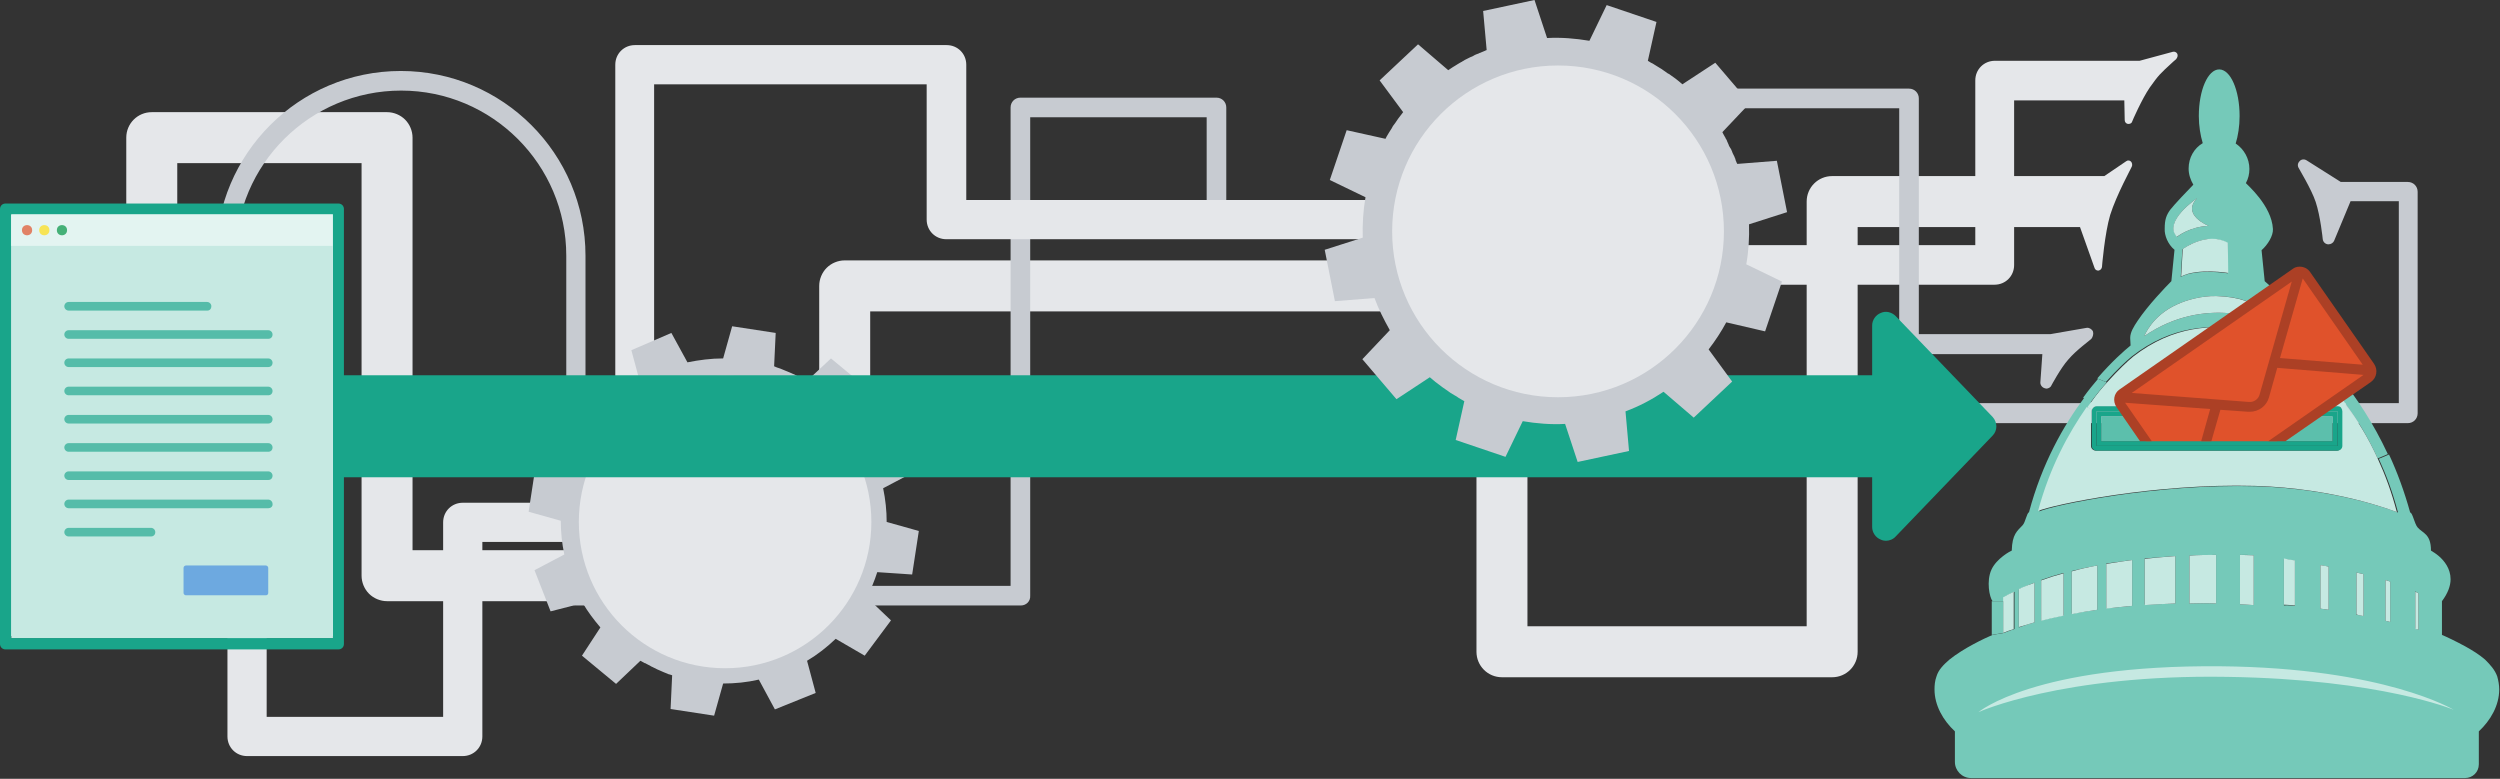<svg xmlns="http://www.w3.org/2000/svg" width="100%" height="100%" viewBox="0 0 637.5 198.6">

    <rect x="0" y="0" width="637.5" height="198.6" fill="#333333" stroke="none"/>

    <style type="text/css">
    <![CDATA[
            

    ]]>
    </style>

    <path class="pipe-1" fill="#C7CBD1" d="M614 46.4h-17.1l-8.7-5.5c-.6-.4-1.4-.3-1.8.2-.5.5-.6 1.2-.2 1.8 0 .1 3.2 5.3 4.3 8.6 1.2 3.6 1.8 9.4 1.8 9.5.1.7.6 1.2 1.3 1.3h.2c.6 0 1.2-.4 1.4-.9l4.2-10.1h12.3v51.5H409.3V20.5c0-1.4-1.1-2.5-2.5-2.5h-9.4v5h6.9v82.4c0 1.4 1.1 2.5 2.5 2.5H614c1.4 0 2.5-1.1 2.5-2.5V48.9c0-1.4-1.1-2.5-2.5-2.5z"/>
    <path class="pipe-2" fill="#E5E7EA" d="M215.4 153.3H98.7c-1.7 0-3.4-.7-4.6-1.9-1.2-1.2-1.9-2.9-1.9-4.6V41.6h-47v44.5c0 3.6-2.9 6.5-6.5 6.5H17.1v-13h15.1V35.1c0-3.6 2.9-6.5 6.5-6.5h60c1.7 0 3.4.7 4.6 1.9 1.2 1.2 1.9 2.9 1.9 4.6v105.2h103.7V72.9c0-1.7.7-3.4 1.9-4.6 1.2-1.2 2.9-1.9 4.6-1.9h167.5v13h-161v67.4c0 3.6-2.9 6.5-6.5 6.5z"/>
    <path class="pipe-3" fill="#C7CBD1" d="M260.3 154.4H146.9c-1.4 0-2.5-1.1-2.5-2.5V65.2c0-23.2-18.9-42.1-42.1-42.1S60.1 41.9 60.1 65.2h-5c0-26 21.1-47.1 47.1-47.1s47.1 21.1 47.1 47.1v84.2h108.4v-122c0-1.4 1.1-2.5 2.5-2.5h50c1.4 0 2.5 1.1 2.5 2.5v27.5h91.5v5h-94c-1.4 0-2.5-1.1-2.5-2.5V29.9h-45v122c.1 1.4-1 2.5-2.4 2.5z"/>
    <path class="pipe-4" fill="#E5E7EA" d="M555.2 13.7c-.2-.4-.7-.6-1.1-.5l-8.5 2.3h-36.9c-2.8 0-5 2.2-5 5v42h-64.3V56c0-2.8-2.2-5-5-5h-188V16.5c0-2.8-2.2-5-5-5h-79.5c-2.8 0-5 2.2-5 5v111.7H118c-2.8 0-5 2.2-5 5v49.6H68v-45H58v50c0 2.8 2.2 5 5 5h55c2.8 0 5-2.2 5-5v-49.6h38.8c2.8 0 5-2.2 5-5V21.5h69.5V56c0 2.8 2.2 5 5 5h188v6.6c0 2.8 2.2 5 5 5h74.3c2.8 0 5-2.2 5-5v-42h28.1l.1 5c0 .5.3.9.8 1h.2c.4 0 .8-.2.9-.6 0-.1 2.5-5.8 4.5-8.7 2.3-3.2 2.4-3.3 6-6.6l.7-.6c.4-.5.5-1 .3-1.4z"/>
    <path class="pipe-5" fill="#E5E7EA" d="M543.4 41.2c-.3-.3-.8-.4-1.2-.1l-5.6 3.8h-69.4c-3.6 0-6.5 2.9-6.5 6.5v108.3h-71.2V36.3h-13v129.9c0 3.6 2.9 6.5 6.5 6.5h84.2c3.6 0 6.5-2.9 6.5-6.5V57.9h56.7l3.7 10.4c.1.4.5.7.9.7h.1c.5-.1.8-.4.9-.9 0-.1.7-8.6 2.1-13.3 1.6-5.1 5.5-12.2 5.5-12.3.2-.4.1-1-.2-1.3z"/>
    <path class="pipe-6" fill="#C7CBD1" d="M533.7 84.5c-.3-.6-1-1-1.6-.9l-9.2 1.6h-33.6V25.1c0-1.4-1.1-2.5-2.5-2.5h-89.4v5h86.9v60.2c0 1.4 1.1 2.5 2.5 2.5h34l-.5 7.1c-.1.7.4 1.4 1.1 1.6.1 0 .3.1.4.1.5 0 1.1-.3 1.3-.8 0 0 2.4-4.5 4.3-6.6 2-2.4 5.9-5.2 5.9-5.3.4-.5.6-1.3.4-1.9z"/>
  
    <g class="cog-1">
        <path fill="#C7CBD1" d="M232.6 146.5l1.7-11.1-8.2-2.3c0-2.9-.3-5.7-.9-8.6l7.6-4-4.1-10.5-8.2 2.1c0-.1-.1-.1-.1-.2-.1-.2-.2-.4-.3-.5-.1-.1-.1-.2-.2-.3 0-.1-.1-.1-.1-.2-.1-.1-.1-.2-.2-.3-.1-.1-.1-.2-.2-.3-.1-.2-.2-.3-.3-.5-.1-.1-.1-.2-.2-.3-.1-.2-.2-.4-.4-.5-.1-.1-.1-.2-.2-.3-.1-.1-.2-.3-.3-.4l-.2-.2c-.2-.2-.3-.4-.5-.7l-.2-.2-.2-.2c0-.1-.1-.1-.1-.2s-.1-.1-.1-.2c-.3-.3-.5-.6-.8-.9l4.7-7.1-8.7-7.2-6.2 5.8-3.3-1.8h-.1c-.5-.2-1-.5-1.6-.7-.2-.1-.3-.1-.5-.2-.4-.2-.8-.3-1.2-.5l-.9-.3c-.2-.1-.5-.2-.7-.3l.4-8.5-11.1-1.7-2.3 8.2c-3.1 0-6.1.4-9.1 1l-4.1-7.5-10.2 4.4 2.2 8.2h-.1s-.1 0-.1.1l-.9.6c-.1 0-.1.1-.2.1 0 0-.1 0-.1.1-.1.1-.2.1-.3.2-.1 0-.1.1-.2.1-.3.2-.5.3-.8.5-.1 0-.1.1-.2.1-.1.1-.2.2-.4.3-.1.1-.2.1-.3.2-.2.1-.4.3-.6.4-.1 0-.1.1-.2.1-.1.1-.2.1-.2.2-.1 0-.1.1-.2.1l-.2.2c-.1 0-.1.1-.2.1-.1.1-.3.2-.4.3l-.2.2c-.2.2-.4.3-.6.5-.1.1-.2.2-.4.3l-.2.2c-.1.1-.2.1-.2.2-.2.1-.3.3-.5.4l-7.4-4.3-6.7 9 6.2 5.9c-.3.5-.5 1.1-.8 1.6 0 .1-.1.2-.1.3-.2.4-.4.9-.6 1.3-.1.2-.2.4-.2.6-.1.3-.3.7-.4 1l-.3.9c-.1.2-.1.4-.2.5l-8.5-.4-1.7 11.1 8.2 2.3c0 2.9.3 5.8.9 8.6l-7.6 4 4.1 10.5 8.2-2.1c1.3 2.2 2.8 4.2 4.5 6.2l-4.7 7.2 8.7 7.2 6.2-5.9c.4.2.7.4 1.1.6h.1c.5.3 1 .5 1.5.8.1.1.2.1.4.2l1.2.6c.2.1.5.2.7.3.3.1.6.3.9.4.3.1.7.3 1 .4.2.1.4.2.6.2.2.1.4.1.6.2l-.4 8.6 11.1 1.7 2.3-8.2c3 0 6.1-.3 9.1-1l4.1 7.6 10.4-4.2-2.2-8.2c2.7-1.6 5.1-3.5 7.3-5.6l7.4 4.3 6.7-9-6.2-5.9c1.1-2 2-4.2 2.7-6.4l8.9.6z"/>
        <circle fill="#E5E7EA" cx="184.9" cy="133.1" r="37.3"/>
    </g>
  
    <path class="pipe-main" fill="#19A58A" d="M508.1 106.3l-24.7-25.7c-1-1-2.5-1.4-3.8-.8-1.3.5-2.2 1.8-2.2 3.2v12.7H82.3v26h395.1v12.7c0 1.4.9 2.7 2.2 3.2.4.2.9.3 1.3.3.9 0 1.9-.4 2.5-1.1l24.7-25.7c1.3-1.3 1.3-3.4 0-4.8z"/>
    
    <g class="capitol">
        <path fill="#75C9B9" d="M636.8 172.5c.3 1.1.5 2.2.5 3.3 0 4.1-2.2 7.9-5.2 10.7v8.4c0 2-1.6 3.5-3.5 3.5h-126c-2.3 0-4.1-1.9-4.1-4.1v-7.8c-3-2.8-5.2-6.6-5.2-10.7 0-1.1.1-2.2.5-3.3.5-1.7 1.8-3 3.3-4.3 3.6-2.9 8.9-5.4 11-6.3l2.9-.5c.9-.4 1.8-.7 2.7-1v-9.5c-.9.4-1.8.9-2.7 1.4v1h-2.9c-.8-1-1.6-5.1-.3-8 1.3-2.9 4.9-4.8 5.2-4.9.1-4.2 1.4-5 2.8-6.5.7-.8 1-3 1.6-3.3 3.3-12.4 8.8-22.1 14.1-29.2l1.8 1.3-.9 1.2c-4.6 6.5-9.4 15.3-12.4 26.5 3.7-1.6 29.7-7.1 55.3-6.4 20.8.6 35.4 6.4 36.2 6.7-1.3-5-3-9.6-4.9-13.7l2.6-1.1c2.1 4.5 3.9 9.4 5.4 14.8.6 0 1.1 2.9 1.9 3.8 1.3 1.5 3.4 1.6 3.4 5.9.5.3 1.3.8 2 1.4 1.4 1.2 3 3.2 3 5.9 0 1.7-.7 3.6-2.2 5.6v8.6c1.2.5 3.5 1.6 5.9 2.9 1.8 1 3.6 2.1 5.1 3.4 1.3 1.3 2.5 2.6 3.1 4.3zm-20.1-11.9v-9.3c-.3-.2-.5-.3-.8-.5v9.5c.3.1.5.2.8.3zm-7.2-2v-10.3c-.4-.1-.8-.3-1.2-.4v10.4l1.2.3zm-6.8-1.5v-10.7c-.6-.1-1.2-.3-1.8-.4v10.8c.6 0 1.2.2 1.8.3zm-8.9-1.6v-11c-.7-.1-1.4-.3-2.1-.4v11.1l2.1.3zm-8.6-1V143c-1-.2-2-.3-2.8-.4v11.8c.8-.1 1.8 0 2.8.1zm-10.5-.2v-12.7c-1-.1-2.2-.1-3.5-.1v12.6c1.3.1 2.5.1 3.5.2zm-9.6-.4v-12.4c-2.1 0-4.4.1-6.8.2v12.2c2.4-.1 4.7-.1 6.8 0zm-10.4 0v-12.1c-2.5.2-5.1.4-7.8.6v11.8c2.7-.1 5.3-.2 7.8-.3zm-11 .6v-11.7l-6.6.9v11.4c2.3-.2 4.5-.4 6.6-.6zm-8.9 1v-11.3c-2.2.4-4.4.9-6.5 1.4v10.9c2.1-.4 4.3-.7 6.5-1zm-8.6 1.4v-10.8c-1.9.5-3.8 1.1-5.7 1.8v10.3c1.9-.5 3.8-.9 5.7-1.3zm-7.4 1.8v-10.1c-1.4.5-2.7 1.1-4 1.7v9.7c1.3-.5 2.6-.9 4-1.3z"/>
        <path fill="#C6E9E2" d="M616.7 151.3v9.3c-.3-.1-.6-.2-.8-.2v-9.5c.3.1.5.2.8.4z"/>
        <path fill="#C6E9E2" d="M609.5 148.3v10.3l-1.2-.3v-10.4c.4.1.8.3 1.2.4z"/>
        <path fill="#75C9B9" d="M608.9 115.8l-2.6 1.1c-2.4-5.3-5.2-9.9-8.1-13.8-.9-1.2-1.7-2.3-2.6-3.4-3.1-3.8-6-6.6-8.1-8.6-.6-.5-1.1-1-1.5-1.3-.7-.5-22.1-14.8-42.4 1.1-1.6 1.3-3.9 3.5-6.6 6.5l-2.2-.9c3.7-4.3 6.9-7.1 8.5-8.4 0-.2-.1-1.7-.1-1.9 0-1.5.9-2.9 1.9-4.4 2.6-3.9 7.1-8.6 8.6-10.1l.8-8c-1.7-1.4-2.6-3.7-2.5-5.4 0-2.3.4-3.4 1.4-4.8.9-1.2 4.9-5.4 5.9-6.4-.7-1.2-1.2-2.6-1.2-4.1 0-2.8 1.4-5.2 3.6-6.5-.6-2-1-4.4-1-6.9 0-6.6 2.3-11.9 5.2-11.9s5.2 5.3 5.2 11.9c0 2.6-.4 5.1-1 7 2.1 1.4 3.5 3.8 3.5 6.5 0 1.3-.3 2.5-.9 3.6.2.3 6.6 5.7 6.9 11.7.1 1.7-1.3 4-2.9 5.4l.8 7.9c.5.5 2.4 2 4.3 4.1 1.8 2 3.5 4.5 4 5.2 1 1.6 1.9 3.4 1.9 4.9 0 .2.4 1.2.4 1.4 3.5 2.8 13.4 12.6 20.8 28.5zm-31-33.7s-.1-6.3-12.7-6.6c-3.8-.1-7.6 1-10 2.1-6.5 2.9-8.4 8.1-8.4 8.1 15.8-10.8 31.1-3.6 31.1-3.6zm-9.8-12.4L568 62c-5.3-3.1-11.5 1.6-11.5 1.6l-.4 7c4.2-2.2 12-.9 12-.9zm-4.9-12.1s-7.1-2.8-2.9-7.1c0 0-8.9 6-5.1 9.9-.1 0 3.1-2.6 8-2.8z"/>
        <path fill="#C6E9E2" d="M606.3 116.9c1.9 4.1 3.6 8.7 4.9 13.7-.8-.3-15.4-6.1-36.2-6.7-25.6-.7-51.6 4.8-55.3 6.4 3-11.2 7.8-19.9 12.4-26.5l1.2.6c-.1.2-.1.3-.1.5v8.8c0 .7.6 1.2 1.2 1.2h61.5c.7 0 1.2-.6 1.2-1.2v-8.8c0-.3-.1-.7-.4-.9l1.3-.9c3.1 3.9 5.9 8.5 8.3 13.8z"/>
        <path fill="#C6E9E2" d="M602.7 146.4v10.7c-.6-.1-1.2-.2-1.8-.4V146c.6.1 1.2.3 1.8.4z"/>
        <path fill="#C6E9E2" d="M598.3 103.1l-1.3.9c-.2-.2-.5-.4-.9-.4h-61.5c-.5 0-1 .3-1.1.8l-1.2-.6.9-1.2c1.4-2 2.8-3.7 4.2-5.2 2.7-3 5-5.2 6.6-6.5 20.3-15.8 41.6-1.6 42.4-1.1.4.4.9.8 1.5 1.3 2.1 1.9 5 4.8 8.1 8.6.5 1.1 1.4 2.2 2.3 3.4z"/>
        <path fill="#19A58A" d="M597.3 104.9v8.8c0 .7-.6 1.2-1.2 1.2h-61.5c-.7 0-1.2-.6-1.2-1.2v-8.8c0-.2 0-.3.1-.5.2-.4.6-.8 1.1-.8h61.5c.4 0 .7.1.9.4.2.3.3.6.3.9zm-1.2 8.8v-8.8h-61.5v8.8h61.5z"/>
        <path fill="#19A58A" d="M596.1 104.9v8.8h-61.5v-8.8h61.5zm-1.3 7.6v-6.3h-59v6.3h59z"/>
        <path fill="#5CBFAC" d="M535.8 106.2h59v6.3h-59z"/>
        <path fill="#C6E9E2" d="M593.8 144.5v11l-2.1-.3v-11.1c.7.1 1.4.2 2.1.4z"/>
        <path fill="#C6E9E2" d="M585.2 142.9v11.5c-1-.1-2-.2-2.8-.2v-11.8c.8.2 1.8.4 2.8.5z"/>
        <path fill="#C6E9E2" d="M565.2 75.5c12.6.4 12.7 6.6 12.7 6.6s-15.3-7.2-31.1 3.6c0 0 1.9-5.2 8.4-8.1 2.4-1.1 6.2-2.2 10-2.1z"/>
        <path fill="#C6E9E2" d="M574.7 141.6v12.7c-1-.1-2.2-.1-3.5-.2v-12.6c1.3 0 2.5.1 3.5.1z"/>
        <path fill="#C6E9E2" d="M568.1 61.9l.1 7.7s-7.8-1.3-12 .9l.4-7s6.2-4.6 11.5-1.6z"/>
        <path fill="#C6E9E2" d="M565.1 141.5v12.4c-2.1-.1-4.4-.1-6.8 0v-12.2c2.4-.2 4.7-.2 6.8-.2z"/>
        <path fill="#C6E9E2" d="M560.3 50.5c-4.2 4.3 2.9 7.1 2.9 7.1-4.9.2-8.1 2.8-8.1 2.8-3.7-3.9 5.2-9.9 5.2-9.9z"/>
        <path fill="#C6E9E2" d="M554.7 141.8v12.1c-2.5.1-5.1.2-7.8.4v-11.8c2.7-.3 5.3-.5 7.8-.7z"/>
        <path fill="#C6E9E2" d="M543.7 142.8v11.7c-2.2.2-4.4.4-6.6.7v-11.4c2.3-.4 4.5-.7 6.6-1z"/>
        <path fill="#75C9B9" d="M535 96.6l2.2.9c-1.3 1.5-2.7 3.2-4.2 5.2l-1.8-1.3c1.3-1.8 2.6-3.4 3.8-4.8z"/>
        <path fill="#C6E9E2" d="M534.8 144.2v11.3c-2.2.3-4.4.7-6.5 1.1v-10.9c2.1-.6 4.3-1.1 6.5-1.5z"/>
        <path fill="#C6E9E2" d="M526.2 146.2V157c-1.9.4-3.8.8-5.7 1.3V148c1.9-.7 3.8-1.3 5.7-1.8z"/>
        <path fill="#C6E9E2" d="M518.8 148.6v10.1c-1.4.4-2.7.8-4 1.2v-9.7c1.2-.6 2.6-1.1 4-1.6z"/>
        <path fill="#C6E9E2" d="M513.5 150.9v9.5c-.9.3-1.8.6-2.7 1v-9.1c.9-.5 1.8-1 2.7-1.4z"/>
        <path fill="#75C9B9" d="M510.8 153.3v8.1l-2.9.5v-8.6"/>
        <path fill="#C6E9E2" d="M566.2 169.9c-47.5-.4-61.7 11.7-61.7 11.7s21.3-9.7 63.5-9c39.3.6 57.7 8.4 57.7 8.4s-17.6-10.7-59.5-11.1z"/>
    </g>
    
    <g class="letter">
        <path fill="#FFF" d="M1.4 53.3h84.9v108.9H1.4z"/>
        <path fill="#19A58A" d="M86.3 165.6H1.4c-.8 0-1.4-.6-1.4-1.4V53.3c0-.8.6-1.4 1.4-1.4h84.9c.8 0 1.4.6 1.4 1.4v110.9c0 .8-.6 1.4-1.4 1.4zm-83.4-2.9h82v-108h-82v108z"/>
        <path fill="#C6E9E2" d="M2.9 54.7h82v108h-82z"/>
        <path fill="#FFF" d="M2.8 54.7h82v8h-82z" opacity=".5"/>
        <circle fill="#E0522B" cx="6.9" cy="58.7" r="1.3" opacity=".7"/>
        <circle fill="#FFDD13" cx="11.3" cy="58.7" r="1.3" opacity=".7"/>
        <circle fill="#009344" cx="15.8" cy="58.7" r="1.3" opacity=".7"/>
        
        <g opacity=".65">
            <linearGradient id="a" gradientUnits="userSpaceOnUse" x1="17.515" y1="78.037" x2="52.862" y2="78.037">
                <stop offset="0" stop-color="#FFF"/>
                <stop offset="1"/>
            </linearGradient>
            <path fill="url(#a)" d="M17.5 78h35.4"/>
            <path fill="#19A58A" d="M52.9 79.2H17.5c-.6 0-1.1-.5-1.1-1.1s.5-1.1 1.1-1.1h35.3c.6 0 1.1.5 1.1 1.1s-.4 1.1-1 1.1z"/>
            <linearGradient id="b" gradientUnits="userSpaceOnUse" x1="17.515" y1="135.696" x2="38.546" y2="135.696">
                <stop offset="0" stop-color="#FFF"/>
                <stop offset="1"/>
            </linearGradient>
            <path fill="url(#b)" d="M17.5 135.7h21"/>
            <path fill="#19A58A" d="M38.5 136.8h-21c-.6 0-1.1-.5-1.1-1.1s.5-1.1 1.1-1.1h21c.6 0 1.1.5 1.1 1.1s-.4 1.1-1.1 1.1z"/>
            <linearGradient id="c" gradientUnits="userSpaceOnUse" x1="17.515" y1="85.244" x2="68.436" y2="85.244">
                <stop offset="0" stop-color="#FFF"/>
                <stop offset="1"/>
            </linearGradient>
            <path fill="url(#c)" d="M17.5 85.2h50.9"/>
            <path fill="#19A58A" d="M68.4 86.4H17.5c-.6 0-1.1-.5-1.1-1.1s.5-1.1 1.1-1.1h50.9c.6 0 1.1.5 1.1 1.1s-.4 1.1-1.1 1.1z"/>
            <g>
                <linearGradient id="d" gradientUnits="userSpaceOnUse" x1="17.515" y1="92.451" x2="68.436" y2="92.451">
                    <stop offset="0" stop-color="#FFF"/>
                    <stop offset="1"/>
                </linearGradient>
                <path fill="url(#d)" d="M17.5 92.5h50.9"/>
                <path fill="#19A58A" d="M68.4 93.6H17.5c-.6 0-1.1-.5-1.1-1.1s.5-1.1 1.1-1.1h50.9c.6 0 1.1.5 1.1 1.1s-.4 1.1-1.1 1.1z"/>
            </g>
            <g>
                <linearGradient id="e" gradientUnits="userSpaceOnUse" x1="17.515" y1="99.659" x2="68.436" y2="99.659">
                    <stop offset="0" stop-color="#FFF"/>
                    <stop offset="1"/>
                </linearGradient>
                <path fill="url(#e)" d="M17.5 99.7h50.9"/>
                <path fill="#19A58A" d="M68.4 100.8H17.5c-.6 0-1.1-.5-1.1-1.1s.5-1.1 1.1-1.1h50.9c.6 0 1.1.5 1.1 1.1s-.4 1.1-1.1 1.1z"/>
            </g>
            <g>
                <linearGradient id="f" gradientUnits="userSpaceOnUse" x1="17.515" y1="106.866" x2="68.436" y2="106.866">
                    <stop offset="0" stop-color="#FFF"/>
                    <stop offset="1"/>
                </linearGradient>
                <path fill="url(#f)" d="M17.5 106.9h50.9"/>
                <path fill="#19A58A" d="M68.4 108H17.5c-.6 0-1.1-.5-1.1-1.1s.5-1.1 1.1-1.1h50.9c.6 0 1.1.5 1.1 1.1s-.4 1.1-1.1 1.1z"/>
            </g>
            <g>
                <linearGradient id="g" gradientUnits="userSpaceOnUse" x1="17.515" y1="114.074" x2="68.436" y2="114.074">
                    <stop offset="0" stop-color="#FFF"/>
                    <stop offset="1"/>
                </linearGradient>
                <path fill="url(#g)" d="M17.5 114.1h50.9"/>
                <path fill="#19A58A" d="M68.4 115.2H17.5c-.6 0-1.1-.5-1.1-1.1s.5-1.1 1.1-1.1h50.9c.6 0 1.1.5 1.1 1.1s-.4 1.1-1.1 1.1z"/>
            </g>
            <g>
                <linearGradient id="h" gradientUnits="userSpaceOnUse" x1="17.515" y1="121.281" x2="68.436" y2="121.281">
                    <stop offset="0" stop-color="#FFF"/>
                    <stop offset="1"/>
                </linearGradient>
                <path fill="url(#h)" d="M68.4 121.3H17.5"/>
                <path fill="#19A58A" d="M68.4 122.4H17.5c-.6 0-1.1-.5-1.1-1.1s.5-1.1 1.1-1.1h50.9c.6 0 1.1.5 1.1 1.1s-.4 1.1-1.1 1.1z"/>
            </g>
            <g>
                <linearGradient id="i" gradientUnits="userSpaceOnUse" x1="17.515" y1="128.489" x2="68.436" y2="128.489">
                    <stop offset="0" stop-color="#FFF"/>
                    <stop offset="1"/>
                </linearGradient>
                <path fill="url(#i)" d="M17.5 128.5h50.9"/>
                <path fill="#19A58A" d="M68.4 129.6H17.5c-.6 0-1.1-.5-1.1-1.1 0-.6.5-1.1 1.1-1.1h50.9c.6 0 1.1.5 1.1 1.1.1.6-.4 1.1-1.1 1.1z"/>
            </g>
            <g>
                <path fill="#3D87DF" d="M67.8 151.8H47.4c-.3 0-.6-.3-.6-.6v-6.4c0-.3.3-.6.6-.6h20.4c.3 0 .6.3.6.6v6.4c0 .3-.2.6-.6.6z"/>
            </g>
        </g>
    </g>

    <g class="envelope">
        <path fill="#E0522B" d="M604.4 93.5l-16.3-23.4c-.6-.9-1.9-1.1-2.8-.5l-44.1 30.7c-.9.6-1.1 1.9-.5 2.8l6.5 9.4h33.4l23.3-16.2c.9-.6 1.1-1.9.5-2.8z"/>
        <path fill="#AC4025" d="M605.4 92.8l-16.3-23.4c-.6-.9-1.6-1.4-2.7-1.4-.7 0-1.3.2-1.8.6l-44.1 30.7c-1.5 1-1.8 3-.8 4.5l6 8.7h3l-6.8-9.8 21.7 1.6-2.3 8.2h2.6l2.3-8 7.1.5h.4c2.3 0 4.3-1.5 4.9-3.7l2.1-7.5 22 1.8-24.3 16.9h4.4l21.8-15.1c1.5-1.1 1.8-3.1.8-4.6zm-29.2 7.8c-.3 1.2-1.5 2-2.7 1.9l-29.9-2.3 40.8-28.4-8.2 28.8zm11-29.6l15.3 22-21.1-1.7 5.8-20.3z"/>
    </g>
    
    <g class="cog-2">
        <path fill="#C7CBD1" d="M450.1 84.5l4.3-12.7-9.1-4.4c.6-3.3.8-6.8.7-10.2l9.7-3.1-2.6-13.1-10.1.8c0-.1-.1-.2-.1-.2-.1-.2-.2-.5-.3-.7 0-.1-.1-.3-.1-.4 0-.1-.1-.2-.1-.2 0-.1-.1-.2-.1-.3-.1-.1-.1-.3-.2-.4l-.3-.6c0-.1-.1-.2-.1-.3-.1-.2-.2-.5-.3-.7-.1-.1-.1-.2-.2-.3-.1-.2-.2-.3-.3-.5 0-.1-.1-.2-.1-.3-.1-.3-.3-.6-.4-.9 0-.1-.1-.2-.1-.3-.1-.1-.1-.2-.2-.3 0-.1-.1-.1-.1-.2s-.1-.2-.1-.2c-.2-.4-.5-.8-.7-1.3l7-7.4-8.8-10.3-8.4 5.5c-1.1-1-2.3-1.9-3.5-2.7h-.1c-.6-.4-1.1-.8-1.7-1.2-.2-.1-.3-.2-.5-.3-.4-.3-.9-.5-1.3-.8-.3-.2-.6-.4-.9-.5-.3-.2-.5-.3-.8-.5l2.2-9.9-12.7-4.3-4.4 9.1c-3.6-.6-7.2-.9-10.8-.7L391.3 0l-13.1 2.8.9 10h-.1c-.1 0-.1 0-.2.1-.4.2-.8.3-1.2.5-.1 0-.1.1-.2.1h-.1c-.1.1-.2.1-.4.2-.1 0-.2.1-.3.1-.3.1-.7.3-1 .5-.1 0-.1.1-.2.1-.2.1-.3.1-.5.2-.1.1-.3.1-.4.2-.3.1-.5.3-.8.4-.1 0-.1.1-.2.1-.1.1-.2.1-.3.2-.1 0-.1.1-.2.1-.1.1-.2.1-.3.2-.1 0-.2.1-.2.1-.2.1-.4.2-.5.3-.1 0-.2.1-.2.1-.3.2-.5.3-.8.5-.2.1-.3.2-.5.3-.1.1-.2.1-.3.2-.1.1-.2.1-.3.2-.2.1-.4.3-.6.4l-7.7-6.6-9.8 9.2 6 8.1c-.4.6-.9 1.1-1.3 1.7-.1.1-.1.2-.2.3-.3.5-.7 1-1 1.4-.1.2-.3.4-.4.7-.2.4-.5.7-.7 1.1-.2.3-.4.7-.6 1l-.3.6-9.9-2.2-4.3 12.7 9.1 4.4c-.6 3.4-.8 6.9-.7 10.3l-9.7 3.1 2.6 13.1 10.1-.8c1 2.8 2.4 5.5 3.9 8.2l-7 7.4 8.7 10.2 8.5-5.6c.4.3.8.7 1.2 1 0 0 .1 0 .1.1.5.4 1.1.8 1.6 1.2.1.1.3.2.4.3.4.3.9.6 1.3.9.2.2.5.3.7.5.3.2.7.4 1 .6.4.2.7.4 1.1.7.2.1.5.3.7.4.2.1.5.3.7.4l-2.2 9.9 12.7 4.3 4.4-9.1c3.5.6 7.2.9 10.8.7l3.2 9.7 13.1-2.8-.9-10.1c3.5-1.3 6.7-3 9.7-5l7.7 6.6 9.8-9.2-6-8.2c1.7-2.2 3.2-4.5 4.5-6.9l9.9 2.3z"/>
        <circle fill="#E5E7EA" cx="397.3" cy="59" r="42.3"/>
    </g>
</svg>